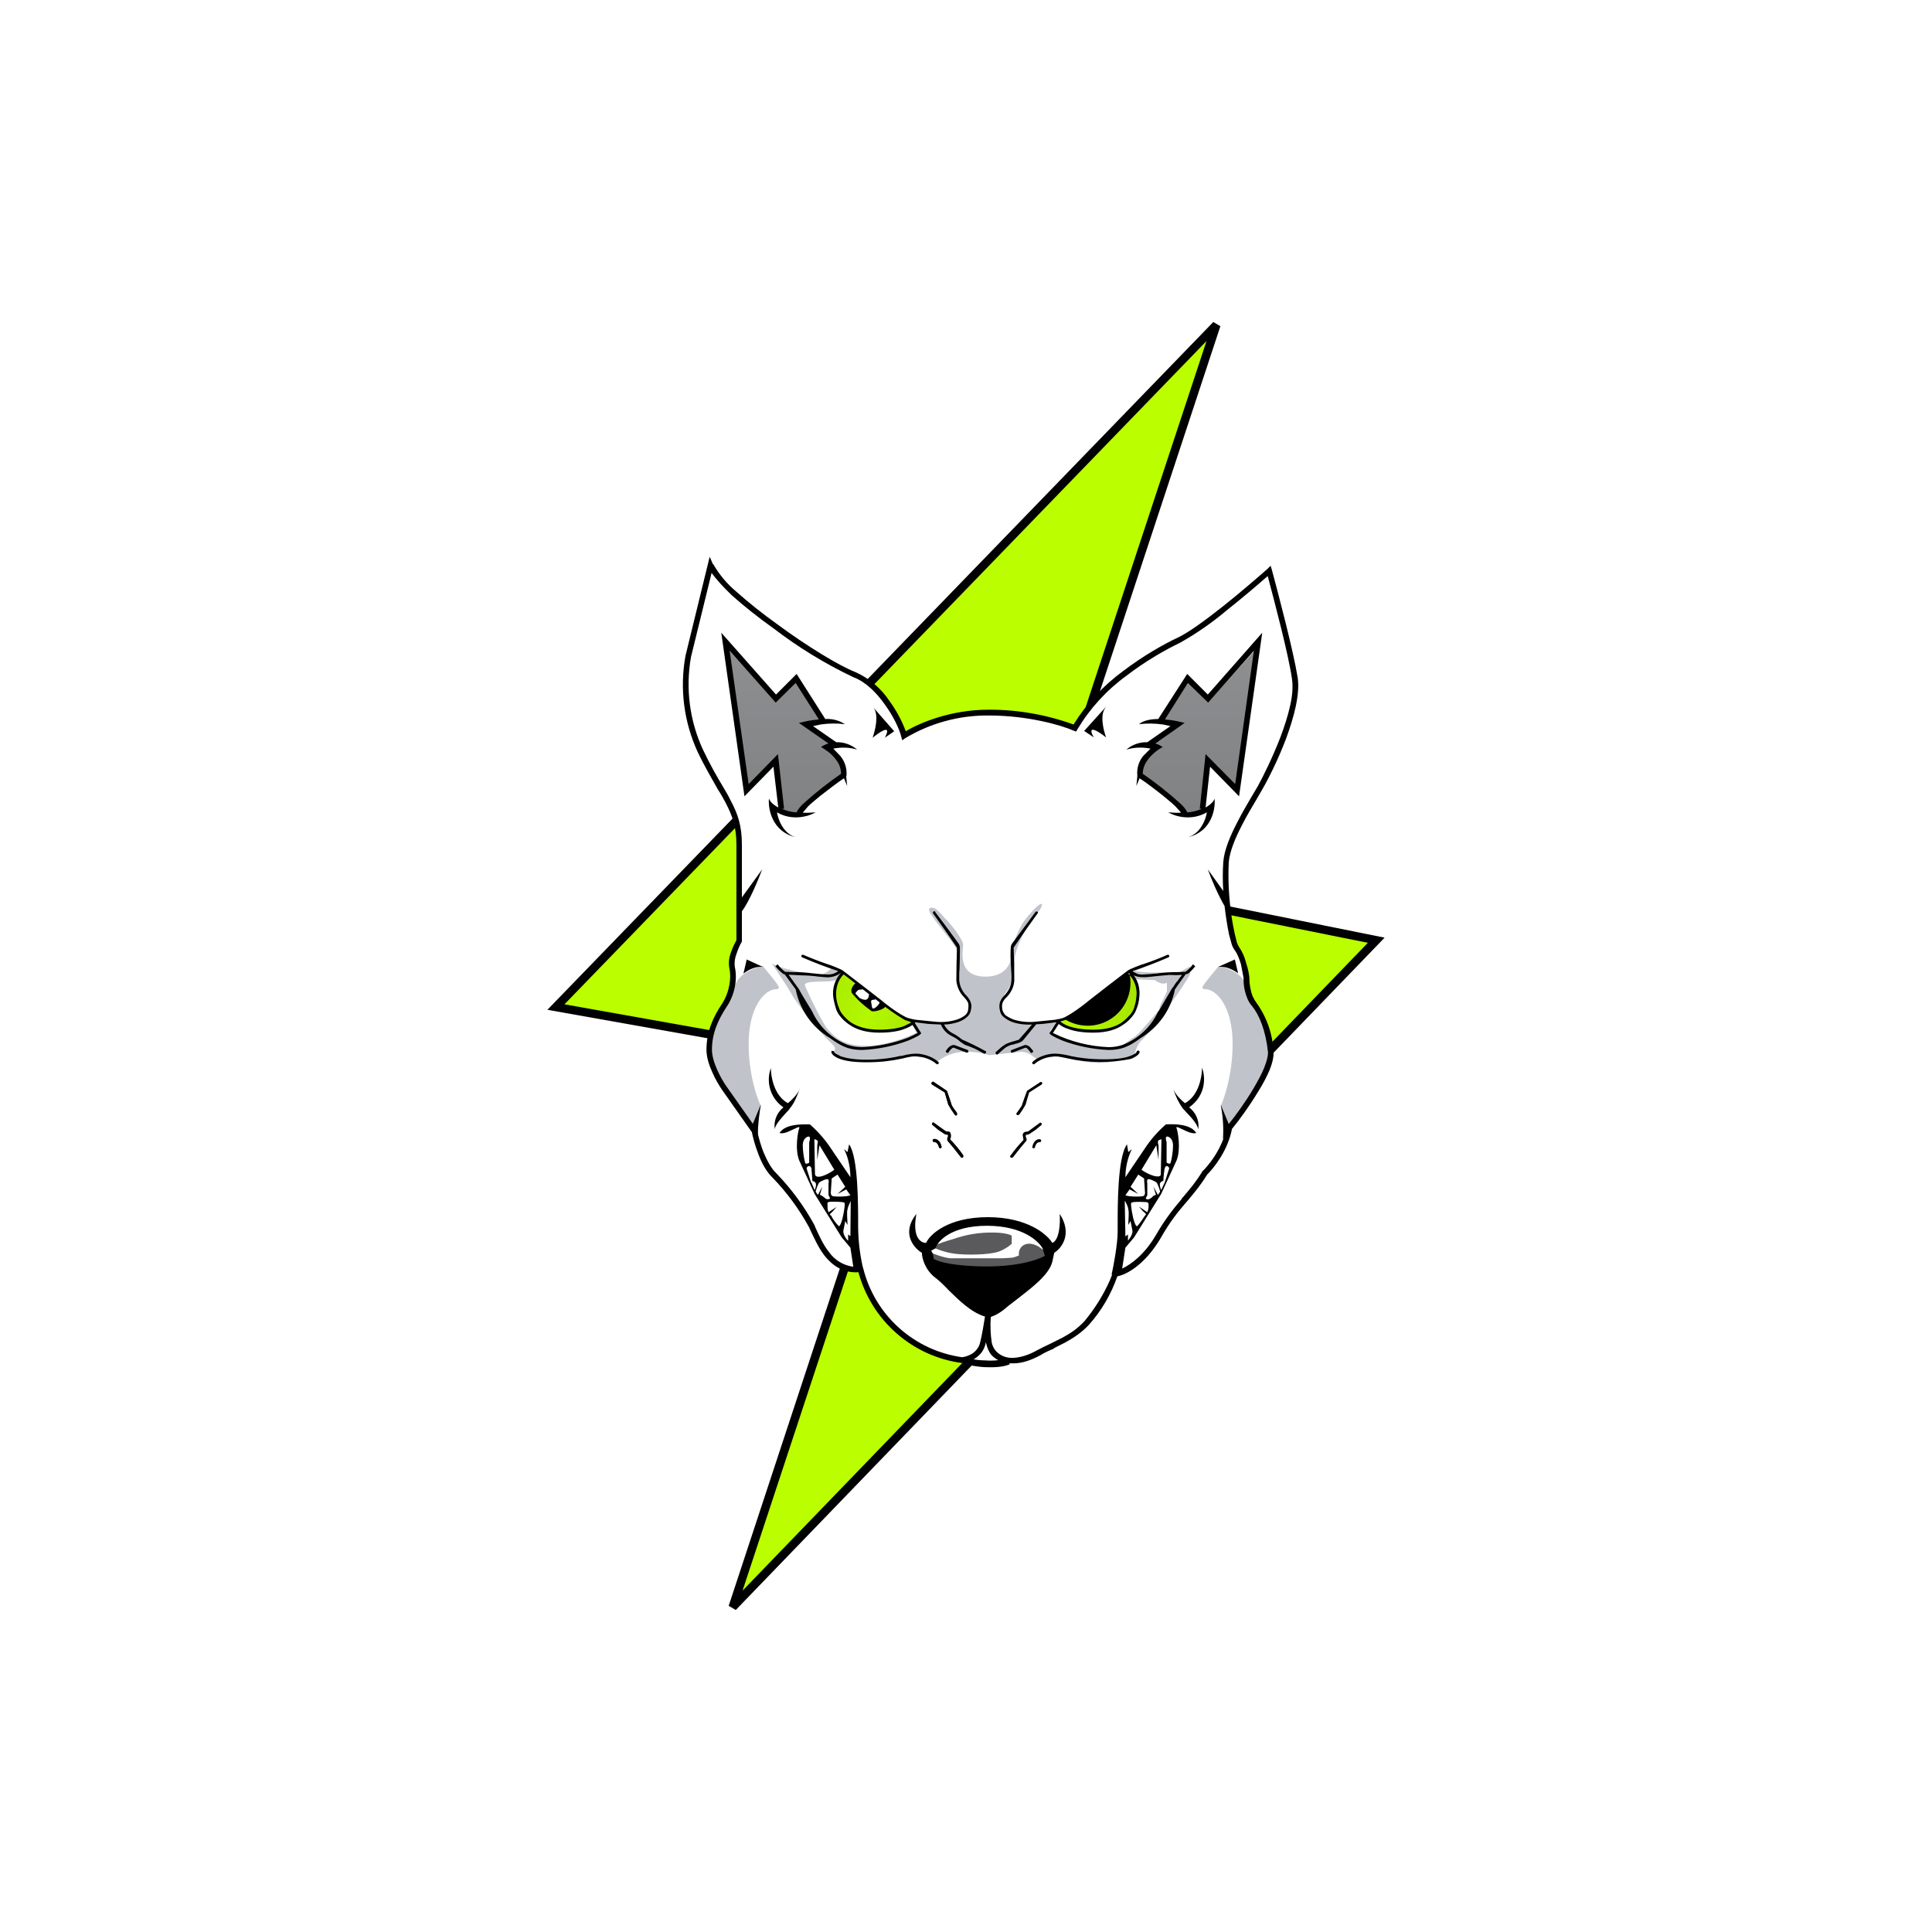 <svg width="24" height="24" viewBox="0 0 24 24" fill="none" xmlns="http://www.w3.org/2000/svg">
<rect x="0" y="0" width="24" height="24" fill="#333333" stroke="none"/>
<g clip-path="url(#clip0_328_38178)">
<path d="M24 0H0V24H24V0Z" fill="white"/>
<path d="M15.112 4.04L6.908 12.508L11.3 13.288L9.1 19.96L17.096 11.68L13.232 10.9L13.42 9.156L15.112 4.036V4.04Z" fill="#BAFE00"/>
<path d="M7.012 12.476L11.372 13.252L9.224 19.76L16.992 11.712L13.176 10.944L13.368 9.144L14.988 4.236L7.012 12.476ZM15.072 4L15.16 4.052L13.472 9.168L13.292 10.86L17.2 11.648L9.14 20L9.052 19.948L11.232 13.332L6.8 12.544L15.072 4Z" fill="black"/>
<path d="M9.201 7.435C9.113 7.367 8.901 7.143 8.805 7.043C8.753 7.283 8.645 7.763 8.637 7.775C8.629 7.787 8.557 8.135 8.521 8.307C8.509 8.419 8.509 8.715 8.585 8.999C8.665 9.283 8.869 9.651 8.965 9.799C9.013 9.891 9.117 10.1 9.153 10.191C9.193 10.284 9.193 10.611 9.193 10.767V11.68L9.081 11.908L9.101 12.088C9.101 12.164 9.085 12.323 9.081 12.344C9.077 12.363 8.949 12.579 8.885 12.684L8.805 13.024C8.813 13.075 8.845 13.211 8.885 13.328C8.925 13.447 9.201 13.807 9.333 13.979L9.409 14.187L9.581 14.556L9.861 14.887C9.905 14.951 10.021 15.116 10.089 15.255C10.177 15.435 10.313 15.667 10.453 15.72C10.565 15.759 10.637 15.768 10.661 15.759C10.681 15.8 10.729 15.912 10.777 16.04C10.821 16.16 11.029 16.399 11.129 16.5C11.241 16.591 11.473 16.771 11.517 16.771C11.557 16.771 11.853 16.867 11.993 16.912L12.309 16.955L12.613 16.916L13.001 16.771L13.473 16.479L13.737 16.091L13.881 15.811L14.065 15.72L14.317 15.479L14.481 15.2L14.749 14.855L15.177 14.287L15.245 14.095L15.385 13.832L15.749 13.263L15.785 13.072L15.693 12.639C15.645 12.559 15.553 12.399 15.533 12.376C15.496 12.271 15.475 12.162 15.469 12.052C15.445 11.88 15.377 11.831 15.349 11.771C15.321 11.727 15.297 11.611 15.285 11.563C15.261 11.36 15.217 10.912 15.229 10.755C15.237 10.604 15.333 10.371 15.377 10.275L15.857 9.375C15.929 9.203 16.069 8.815 16.089 8.635C16.088 8.406 16.055 8.179 15.989 7.959L15.765 7.099C15.501 7.327 14.905 7.819 14.641 7.959C14.303 8.133 13.989 8.348 13.705 8.599C13.537 8.759 13.401 8.963 13.353 9.043C13.293 9.003 13.021 8.915 12.445 8.855C12.025 8.81 11.602 8.912 11.249 9.143L11.041 8.743C10.972 8.65 10.895 8.561 10.813 8.479L10.381 8.255L9.797 7.895L9.197 7.435H9.201Z" fill="white"/>
<path d="M10.64 12.24L10.472 12.072L10.388 12.176L10.368 12.332C10.368 12.372 10.388 12.484 10.448 12.612C10.532 12.764 10.752 12.8 10.996 12.808C11.196 12.808 11.316 12.72 11.348 12.676L11.12 12.58C11.076 12.552 11.036 12.52 11 12.484L10.944 12.524C10.932 12.536 10.88 12.544 10.856 12.544L10.668 12.424C10.641 12.393 10.62 12.358 10.604 12.32C10.592 12.284 10.624 12.252 10.644 12.24H10.64Z" fill="url(#paint0_linear_328_38178)"/>
<path d="M13.836 12.224L14.036 12.072L14.116 12.176L14.136 12.332C14.136 12.372 14.116 12.484 14.056 12.612C13.972 12.764 13.752 12.8 13.508 12.808C13.308 12.808 13.188 12.72 13.156 12.676L13.384 12.564C13.412 12.552 13.48 12.512 13.504 12.484L13.56 12.524C13.572 12.536 13.624 12.544 13.648 12.544C13.708 12.504 13.796 12.424 13.804 12.416C13.808 12.408 13.868 12.348 13.884 12.304C13.892 12.272 13.852 12.236 13.836 12.224Z" fill="url(#paint1_linear_328_38178)"/>
<path d="M12.224 16.983C12.136 16.977 12.049 16.962 11.964 16.939L11.984 16.859C12.036 16.875 12.132 16.899 12.232 16.899C12.332 16.907 12.432 16.899 12.512 16.871L12.544 16.948C12.448 16.987 12.332 16.987 12.224 16.983Z" fill="black"/>
<path d="M11.58 15.487C11.62 15.511 11.752 15.567 11.904 15.579C12.1 15.595 12.352 15.579 12.428 15.539C12.488 15.515 12.548 15.471 12.568 15.451V15.351C12.548 15.335 12.468 15.311 12.332 15.311C12.166 15.309 12.001 15.336 11.844 15.391C11.763 15.414 11.683 15.441 11.604 15.471L11.58 15.487ZM11.56 15.559C11.576 15.567 11.724 15.627 11.812 15.631H12.452L12.58 15.623C12.608 15.615 12.66 15.599 12.66 15.591C12.648 15.583 12.656 15.463 12.768 15.451C12.86 15.439 12.956 15.519 12.992 15.559L12.972 15.723C12.78 15.779 12.392 15.883 12.368 15.883C12.336 15.883 11.828 15.839 11.808 15.827C11.718 15.771 11.63 15.711 11.544 15.647L11.56 15.559Z" fill="#5A5A5C"/>
<path d="M9.668 12.248C9.688 12.28 9.66 12.288 9.644 12.288C9.5 12.288 9.3 12.508 9.3 12.968C9.3 13.332 9.4 13.636 9.452 13.74C9.428 13.792 9.4 14.024 9.388 14.136L9.3 13.976L9.16 13.736C9.068 13.6 8.872 13.296 8.836 13.224C8.796 13.144 8.804 12.984 8.816 12.904L8.956 12.576C8.988 12.512 9.076 12.352 9.14 12.216C9.208 12.076 9.392 12.016 9.476 12C9.532 12.068 9.652 12.212 9.668 12.248ZM14.944 12.248C14.924 12.28 14.952 12.288 14.968 12.288C15.116 12.288 15.312 12.508 15.312 12.968C15.312 13.332 15.212 13.636 15.164 13.74C15.184 13.792 15.212 14.024 15.224 14.136L15.312 13.976L15.456 13.736C15.548 13.6 15.74 13.296 15.78 13.224C15.82 13.144 15.808 12.984 15.8 12.904L15.66 12.576L15.472 12.216C15.408 12.076 15.224 12.016 15.14 12C15.084 12.068 14.964 12.212 14.944 12.248ZM10.448 12.052C10.456 12.092 10.448 12.164 10.352 12.184C10.232 12.204 9.976 12.176 10 12.244C10.024 12.308 10.224 12.732 10.288 12.792C10.352 12.856 10.448 12.992 10.756 12.992C11 12.992 11.276 12.884 11.384 12.828L11.292 12.644C11.344 12.664 11.504 12.708 11.72 12.708C11.94 12.708 12.028 12.6 12.048 12.548C12.058 12.526 12.062 12.501 12.058 12.477C12.055 12.453 12.044 12.431 12.028 12.412C11.976 12.348 11.908 12.308 11.908 12.2C11.908 12.092 11.948 11.896 11.86 11.752C11.768 11.608 11.48 11.304 11.552 11.28C11.624 11.256 11.672 11.34 11.744 11.412C11.816 11.48 11.964 11.676 11.964 11.732C11.968 11.788 11.876 12.132 12.244 12.132C12.54 12.132 12.584 11.9 12.564 11.784C12.592 11.704 12.66 11.528 12.72 11.444C12.8 11.336 12.936 11.192 12.944 11.236C12.952 11.268 12.848 11.404 12.796 11.464C12.732 11.556 12.6 11.784 12.6 11.968C12.6 12.156 12.536 12.276 12.504 12.316C12.472 12.356 12.416 12.468 12.416 12.544C12.416 12.624 12.6 12.688 12.696 12.708H13.108L13.152 12.688C13.116 12.72 13.044 12.788 13.048 12.808C13.052 12.828 13.016 12.84 13.144 12.876C13.268 12.912 13.316 12.968 13.432 12.992C13.544 13.012 13.632 13.032 13.74 13.028C13.828 13.02 13.912 13 13.94 12.988C13.98 12.964 14.056 12.9 14.1 12.876C14.14 12.852 14.316 12.644 14.4 12.544C14.4 12.532 14.408 12.5 14.428 12.456C14.452 12.416 14.484 12.344 14.496 12.316V12.208C14.475 12.219 14.451 12.222 14.428 12.216C14.399 12.209 14.371 12.195 14.348 12.176L14.1 12.164L14.02 12.084L14.032 12.04L14.412 11.92L14.1 12.064C14.132 12.068 14.22 12.08 14.292 12.08H14.648L14.784 12.004C14.784 12.02 14.796 12.064 14.784 12.1C14.768 12.148 14.592 12.4 14.516 12.508C14.444 12.62 14.224 12.888 14.18 12.924C14.136 12.964 14.1 13.06 14.1 13.084C14.1 13.1 14.028 13.136 13.992 13.148C13.88 13.184 13.762 13.203 13.644 13.204C13.492 13.204 13.204 13.14 13.076 13.104C13.036 13.104 12.948 13.116 12.908 13.148C12.86 13.188 12.82 13.052 12.66 13.068L12.288 13.108C12.177 13.073 12.06 13.06 11.944 13.068C11.826 13.078 11.714 13.126 11.624 13.204C11.612 13.172 11.54 13.104 11.372 13.104C11.164 13.104 10.856 13.188 10.756 13.188C10.652 13.188 10.38 13.128 10.356 13.084C10.34 13.044 10.428 13.048 10.312 12.944C10.192 12.84 9.868 12.424 9.832 12.348C9.804 12.292 9.656 12.068 9.588 11.968C9.612 11.984 9.696 12.02 9.832 12.052C10 12.092 10.192 12.12 10.22 12.104C10.244 12.092 10.36 12.032 10.312 12L10.288 11.992C10.297 11.993 10.305 11.996 10.312 12L10.448 12.052Z" fill="#C0C4CA"/>
<path d="M11.576 13.444C11.577 13.442 11.579 13.44 11.581 13.439C11.583 13.438 11.585 13.437 11.587 13.436C11.59 13.436 11.592 13.436 11.594 13.437C11.596 13.437 11.598 13.438 11.6 13.44L11.76 13.548L11.764 13.552C11.785 13.612 11.805 13.672 11.824 13.732L11.844 13.764L11.888 13.824V13.848C11.886 13.85 11.884 13.852 11.881 13.853C11.879 13.854 11.876 13.855 11.873 13.854C11.87 13.854 11.867 13.853 11.865 13.851C11.863 13.849 11.861 13.847 11.86 13.844C11.831 13.804 11.804 13.763 11.78 13.72L11.736 13.568L11.576 13.468C11.575 13.466 11.573 13.465 11.572 13.463C11.571 13.46 11.571 13.458 11.571 13.456C11.571 13.454 11.571 13.451 11.572 13.449C11.573 13.447 11.575 13.445 11.576 13.444ZM11.58 13.948C11.582 13.946 11.584 13.945 11.586 13.944C11.588 13.943 11.59 13.943 11.592 13.943C11.595 13.943 11.597 13.943 11.599 13.944C11.601 13.945 11.603 13.946 11.604 13.948C11.65 13.982 11.697 14.016 11.744 14.048C11.756 14.056 11.764 14.056 11.772 14.056H11.78C11.789 14.057 11.798 14.061 11.804 14.068L11.812 14.096C11.812 14.116 11.812 14.132 11.804 14.144V14.156L11.836 14.188C11.882 14.239 11.925 14.292 11.964 14.348C11.968 14.36 11.968 14.368 11.96 14.376C11.959 14.377 11.956 14.379 11.954 14.379C11.952 14.38 11.95 14.38 11.947 14.38C11.945 14.379 11.943 14.378 11.941 14.377C11.939 14.376 11.937 14.374 11.936 14.372C11.882 14.301 11.826 14.232 11.768 14.164V14.136L11.772 14.128C11.776 14.12 11.78 14.112 11.776 14.1V14.092H11.768C11.76 14.092 11.744 14.092 11.728 14.08L11.656 14.032L11.584 13.972C11.583 13.97 11.581 13.969 11.58 13.967C11.579 13.964 11.579 13.962 11.579 13.96C11.579 13.958 11.579 13.956 11.58 13.953C11.581 13.951 11.583 13.95 11.584 13.948H11.58ZM11.608 14.184C11.612 14.184 11.648 14.184 11.664 14.248C11.664 14.256 11.676 14.264 11.684 14.26C11.692 14.26 11.7 14.248 11.696 14.24C11.676 14.16 11.628 14.144 11.6 14.148C11.595 14.149 11.591 14.152 11.589 14.156C11.586 14.16 11.585 14.165 11.586 14.17C11.587 14.175 11.59 14.179 11.594 14.181C11.598 14.184 11.603 14.185 11.608 14.184ZM10.58 12.328C10.56 12.284 10.608 12.228 10.632 12.208C10.668 12.232 10.736 12.284 10.728 12.288L10.668 12.296C10.66 12.296 10.632 12.328 10.628 12.336C10.62 12.344 10.66 12.372 10.668 12.388C10.68 12.404 10.724 12.42 10.748 12.42C10.776 12.42 10.792 12.392 10.792 12.372L10.8 12.336L10.884 12.4C10.884 12.408 10.872 12.42 10.844 12.42C10.804 12.42 10.828 12.468 10.832 12.508C10.836 12.552 10.884 12.516 10.912 12.48C10.936 12.452 10.928 12.432 10.916 12.424V12.42L11.004 12.492C11.004 12.504 10.984 12.532 10.912 12.552C10.844 12.572 10.816 12.56 10.816 12.552C10.726 12.489 10.645 12.414 10.576 12.328H10.58ZM13.888 12.328C13.904 12.284 13.86 12.228 13.832 12.208C13.8 12.232 13.732 12.284 13.736 12.288L13.796 12.296C13.804 12.296 13.836 12.328 13.84 12.336C13.848 12.344 13.808 12.372 13.8 12.388C13.788 12.404 13.74 12.42 13.716 12.42C13.692 12.42 13.676 12.392 13.676 12.372C13.675 12.36 13.673 12.348 13.668 12.336L13.584 12.4C13.584 12.408 13.596 12.42 13.624 12.42C13.664 12.42 13.64 12.468 13.632 12.508C13.632 12.552 13.584 12.516 13.552 12.48C13.532 12.452 13.54 12.432 13.552 12.424V12.42L13.46 12.492C13.46 12.504 13.484 12.532 13.552 12.552C13.624 12.572 13.648 12.56 13.652 12.552C13.724 12.496 13.868 12.376 13.888 12.328Z" fill="black"/>
<path d="M15.633 8.028L15.392 9.828L15 9.428L14.952 10.048L14.832 10.096H14.74L14.328 9.724L14.16 9.604L14.264 9.388L14.4 9.276L14.289 9.256L14.668 8.996L14.4 8.956L14.74 8.42L15.028 8.7L15.633 8.028ZM9.012 8.028L9.252 9.828L9.644 9.428L9.692 10.048L9.812 10.096H9.904L10.316 9.724L10.488 9.604L10.38 9.388L10.248 9.276L10.356 9.256L9.976 8.996L10.248 8.956L9.904 8.42L9.62 8.7L9.012 8.028Z" fill="url(#paint2_linear_328_38178)"/>
<path fill-rule="evenodd" clip-rule="evenodd" d="M8.856 7.008L8.816 6.916L8.516 8.144C8.441 8.55 8.495 8.969 8.668 9.344C8.76 9.536 8.848 9.68 8.916 9.804C8.956 9.864 8.988 9.924 9.016 9.976C9.096 10.132 9.148 10.268 9.148 10.492V11.68C9.128 11.716 9.1 11.772 9.08 11.832C9.056 11.894 9.049 11.962 9.06 12.027C9.088 12.143 9.064 12.323 8.968 12.472C8.86 12.632 8.776 12.816 8.776 13.04C8.776 13.132 8.808 13.232 8.848 13.319C8.888 13.412 8.936 13.488 8.968 13.536L9.34 14.064C9.352 14.127 9.38 14.232 9.42 14.335C9.46 14.444 9.52 14.556 9.596 14.628C9.775 14.813 9.928 15.021 10.052 15.248L10.068 15.284C10.108 15.364 10.16 15.492 10.244 15.6C10.34 15.72 10.472 15.816 10.664 15.804C10.743 16.096 10.906 16.36 11.134 16.56C11.361 16.761 11.643 16.89 11.944 16.931H11.952C11.992 16.927 12.056 16.912 12.112 16.875C12.172 16.835 12.224 16.779 12.244 16.688V16.683L12.248 16.675L12.252 16.695C12.264 16.744 12.284 16.791 12.312 16.828C12.384 16.907 12.48 16.939 12.592 16.936C12.696 16.936 12.812 16.896 12.924 16.835C12.976 16.803 13.028 16.779 13.084 16.756L13.1 16.744L13.236 16.675C13.336 16.619 13.436 16.555 13.528 16.456C13.684 16.281 13.803 16.077 13.88 15.855C14 15.832 14.224 15.707 14.416 15.384C14.536 15.171 14.636 15.052 14.728 14.944L14.756 14.912C14.836 14.816 14.912 14.727 14.996 14.591C15.076 14.512 15.252 14.296 15.304 14.024C15.396 13.912 15.524 13.736 15.632 13.556C15.688 13.467 15.736 13.376 15.772 13.291C15.804 13.211 15.824 13.132 15.82 13.068C15.81 12.845 15.735 12.631 15.604 12.451C15.569 12.404 15.546 12.349 15.536 12.291C15.525 12.244 15.52 12.196 15.52 12.148V12.143C15.516 12.104 15.504 12.031 15.48 11.964C15.463 11.892 15.433 11.824 15.392 11.764C15.38 11.745 15.37 11.725 15.364 11.704C15.329 11.572 15.304 11.438 15.288 11.303C15.263 11.107 15.255 10.909 15.264 10.711C15.276 10.575 15.344 10.412 15.432 10.243C15.488 10.132 15.552 10.027 15.608 9.932L15.684 9.8C15.752 9.684 15.876 9.44 15.976 9.176C16.024 9.044 16.068 8.908 16.096 8.776C16.124 8.644 16.136 8.52 16.12 8.416C16.068 8.092 15.884 7.392 15.8 7.08L15.784 7.028L15.744 7.068C15.616 7.18 15.404 7.364 15.192 7.532C14.98 7.7 14.768 7.856 14.632 7.92C14.452 8.004 14.2 8.148 13.952 8.336C13.706 8.516 13.497 8.741 13.336 9C12.997 8.877 12.64 8.815 12.28 8.816C11.812 8.816 11.424 8.98 11.252 9.084C11.202 8.951 11.135 8.826 11.052 8.712C10.947 8.552 10.798 8.425 10.624 8.348C10.428 8.272 10.024 8.028 9.652 7.752C9.474 7.625 9.303 7.489 9.14 7.344C9.028 7.249 8.933 7.135 8.86 7.008H8.856ZM12.308 16.36C12.356 16.343 12.432 16.308 12.52 16.227L12.664 16.116C12.828 15.988 13.032 15.832 13.072 15.675L13.096 15.563C13.184 15.508 13.328 15.332 13.164 15.079C13.172 15.184 13.164 15.403 13.072 15.44C13.008 15.332 12.76 15.12 12.272 15.12C11.78 15.12 11.552 15.332 11.504 15.44C11.44 15.44 11.328 15.376 11.384 15.079C11.192 15.319 11.352 15.504 11.452 15.563C11.452 15.627 11.492 15.78 11.624 15.876C11.676 15.916 11.732 15.972 11.792 16.035C11.916 16.155 12.064 16.303 12.236 16.355C12.22 16.456 12.2 16.576 12.176 16.675C12.169 16.704 12.157 16.732 12.14 16.755C12.123 16.779 12.101 16.8 12.076 16.816C12.038 16.839 11.996 16.854 11.952 16.86C11.661 16.819 11.389 16.693 11.17 16.497C10.951 16.301 10.796 16.044 10.724 15.759L10.716 15.732C10.68 15.571 10.662 15.408 10.66 15.244C10.66 14.995 10.664 14.376 10.548 14.216L10.528 14.312L10.484 14.275C10.512 14.323 10.564 14.456 10.564 14.624L10.328 14.275C10.254 14.161 10.163 14.057 10.06 13.967H10.04C9.968 13.967 9.752 13.96 9.684 14.075C9.696 14.079 9.732 14.084 9.796 14.056L9.86 14.027C9.908 14.004 9.94 13.988 9.928 14.015C9.912 14.056 9.872 14.275 9.928 14.415L10.12 14.832L10.456 15.371L10.564 15.499L10.6 15.736C10.54 15.728 10.482 15.708 10.431 15.677C10.379 15.646 10.335 15.605 10.3 15.556C10.22 15.456 10.172 15.339 10.132 15.255L10.116 15.216C9.988 14.982 9.829 14.767 9.644 14.575C9.58 14.516 9.528 14.415 9.484 14.312C9.456 14.24 9.434 14.166 9.416 14.092C9.412 13.98 9.436 13.807 9.452 13.72L9.352 13.96L9.024 13.495C8.996 13.456 8.948 13.376 8.912 13.296C8.872 13.207 8.844 13.116 8.844 13.04C8.844 12.832 8.924 12.664 9.024 12.511C9.136 12.348 9.16 12.148 9.128 12.011C9.121 11.957 9.128 11.902 9.148 11.852C9.168 11.791 9.192 11.736 9.212 11.704L9.216 11.695V11.32C9.308 11.2 9.42 10.928 9.468 10.8L9.216 11.148V10.492C9.216 10.255 9.164 10.107 9.076 9.944C9.048 9.884 9.012 9.824 8.976 9.764C8.904 9.644 8.824 9.504 8.732 9.312C8.566 8.952 8.514 8.55 8.584 8.16L8.84 7.116C8.896 7.196 8.984 7.292 9.092 7.396C9.24 7.528 9.42 7.672 9.612 7.808C9.919 8.043 10.25 8.246 10.6 8.412C10.752 8.468 10.888 8.604 10.992 8.752C11.1 8.9 11.172 9.056 11.196 9.152L11.208 9.196L11.248 9.168C11.56 8.982 11.917 8.885 12.28 8.888C12.776 8.888 13.192 9.012 13.336 9.076L13.368 9.088L13.384 9.06C13.541 8.798 13.749 8.571 13.996 8.392C14.236 8.208 14.484 8.068 14.66 7.984C14.864 7.869 15.057 7.735 15.236 7.584C15.428 7.432 15.616 7.272 15.748 7.156C15.836 7.488 16.004 8.124 16.048 8.424C16.064 8.52 16.056 8.636 16.028 8.76C16 8.888 15.956 9.024 15.908 9.152C15.808 9.412 15.688 9.652 15.624 9.768L15.548 9.896C15.492 9.992 15.428 10.1 15.372 10.211C15.284 10.38 15.208 10.556 15.196 10.708C15.188 10.827 15.188 10.948 15.196 11.068L15.004 10.8C15.044 10.912 15.132 11.12 15.212 11.255C15.226 11.375 15.244 11.494 15.268 11.611L15.3 11.727C15.308 11.755 15.324 11.784 15.34 11.807C15.372 11.848 15.396 11.915 15.416 11.979L15.448 12.148C15.448 12.188 15.448 12.244 15.464 12.307C15.48 12.371 15.504 12.444 15.552 12.496C15.644 12.608 15.724 12.804 15.752 13.075C15.752 13.12 15.736 13.184 15.704 13.264C15.672 13.344 15.624 13.431 15.572 13.52C15.472 13.688 15.352 13.855 15.264 13.963L15.164 13.723C15.192 13.864 15.202 14.008 15.192 14.152L15.204 14.127C15.136 14.328 15.004 14.484 14.944 14.544H14.94L14.936 14.552C14.856 14.684 14.78 14.771 14.7 14.867L14.684 14.883L14.676 14.899C14.584 15.008 14.48 15.132 14.356 15.348C14.212 15.591 14.048 15.707 13.94 15.759L13.98 15.499L14.088 15.371L14.424 14.832L14.616 14.415C14.672 14.275 14.632 14.056 14.616 14.015C14.604 13.988 14.636 14.004 14.684 14.027L14.748 14.056C14.812 14.084 14.848 14.079 14.86 14.075C14.792 13.96 14.58 13.963 14.5 13.967H14.484C14.38 14.057 14.29 14.161 14.216 14.275L13.98 14.624C13.98 14.456 14.036 14.323 14.06 14.275L14.016 14.312L14 14.216C13.88 14.376 13.884 14.995 13.884 15.244V15.303C13.884 15.447 13.832 15.739 13.808 15.832H13.816L13.788 15.903C13.707 16.085 13.602 16.254 13.476 16.407C13.388 16.504 13.296 16.564 13.2 16.616L13.048 16.692C12.994 16.717 12.94 16.743 12.888 16.771C12.784 16.831 12.68 16.863 12.588 16.868C12.547 16.87 12.506 16.864 12.468 16.849C12.43 16.834 12.396 16.81 12.368 16.779C12.344 16.75 12.328 16.716 12.32 16.68C12.304 16.574 12.3 16.466 12.308 16.36ZM9.64 8.628L8.96 7.86L9.248 9.892L9.608 9.524L9.668 10.031C9.596 9.992 9.564 9.952 9.552 9.92C9.54 10.052 9.592 10.328 9.88 10.4C9.728 10.351 9.664 10.176 9.652 10.091C9.844 10.204 10.052 10.139 10.132 10.091C10.072 10.095 10.02 10.1 9.972 10.095L10.04 10.015C10.08 9.976 10.132 9.936 10.188 9.888C10.292 9.808 10.404 9.72 10.484 9.668L10.524 9.764L10.512 9.648L10.516 9.632C10.522 9.545 10.495 9.459 10.44 9.392L10.352 9.3L10.368 9.296C10.444 9.284 10.548 9.28 10.648 9.312C10.575 9.25 10.483 9.217 10.388 9.22L10.1 9.02L10.192 9C10.293 8.985 10.395 8.984 10.496 8.996C10.424 8.949 10.338 8.926 10.252 8.932L9.896 8.372L9.64 8.628ZM9.896 10.091C9.912 10.052 9.948 10.011 9.992 9.972C10.136 9.842 10.289 9.722 10.448 9.612C10.447 9.547 10.425 9.485 10.384 9.436C10.344 9.38 10.292 9.34 10.256 9.316L10.196 9.276H10.204C10.231 9.258 10.261 9.245 10.292 9.236L9.924 8.98L9.964 8.972C10.012 8.96 10.08 8.944 10.152 8.94L10.172 8.936L9.884 8.484L9.636 8.728L9.064 8.084L9.3 9.74L9.664 9.368L9.74 10.047H9.712C9.76 10.068 9.82 10.088 9.896 10.091ZM15.004 8.628L15.68 7.86L15.392 9.892L15.032 9.524L14.976 10.031C15.044 9.992 15.08 9.952 15.088 9.92C15.1 10.052 15.052 10.328 14.76 10.4C14.916 10.351 14.98 10.176 14.992 10.091C14.796 10.204 14.592 10.139 14.512 10.091C14.568 10.095 14.624 10.1 14.672 10.095L14.6 10.015C14.56 9.976 14.508 9.936 14.452 9.888C14.352 9.808 14.236 9.72 14.156 9.668L14.116 9.764L14.128 9.648V9.632C14.12 9.545 14.146 9.459 14.2 9.392L14.292 9.3L14.272 9.296C14.178 9.28 14.083 9.285 13.992 9.312C14.064 9.25 14.157 9.217 14.252 9.22L14.54 9.02L14.448 9C14.348 8.986 14.248 8.984 14.148 8.996C14.208 8.948 14.296 8.932 14.388 8.932L14.748 8.372L15.004 8.628ZM14.748 10.091C14.732 10.052 14.696 10.011 14.652 9.972C14.507 9.842 14.355 9.722 14.196 9.612C14.196 9.548 14.22 9.488 14.26 9.436C14.3 9.38 14.352 9.34 14.384 9.316L14.448 9.276H14.436C14.41 9.258 14.382 9.245 14.352 9.236L14.716 8.98L14.68 8.972C14.632 8.96 14.56 8.944 14.492 8.94L14.472 8.936L14.756 8.484L15.008 8.728L15.576 8.084L15.344 9.74L14.976 9.368L14.904 10.047H14.932C14.88 10.068 14.82 10.088 14.748 10.091ZM10.84 8.78L10.852 8.792C10.848 8.787 10.844 8.783 10.84 8.78ZM10.852 8.792L11.108 9.084L10.992 9.164C11.032 9.088 11.064 8.988 10.84 9.164C10.872 9.072 10.92 8.884 10.852 8.792ZM13.732 8.792L13.74 8.78C13.736 8.783 13.732 8.787 13.728 8.792H13.732ZM13.732 8.792C13.66 8.88 13.708 9.072 13.74 9.16C13.516 8.988 13.544 9.088 13.588 9.16L13.468 9.08L13.728 8.792H13.732ZM9.576 13.268C9.576 13.376 9.616 13.611 9.788 13.704C9.828 13.672 9.908 13.595 9.932 13.532C9.912 13.588 9.868 13.707 9.812 13.768C9.804 13.784 9.788 13.8 9.772 13.816C9.708 13.887 9.632 13.967 9.624 14.027C9.617 13.977 9.623 13.925 9.642 13.877C9.661 13.83 9.692 13.788 9.732 13.756C9.655 13.703 9.598 13.627 9.57 13.538C9.542 13.45 9.544 13.355 9.576 13.268ZM9.936 13.524L9.932 13.532V13.524H9.936ZM14.72 13.704C14.892 13.611 14.932 13.376 14.932 13.264C14.972 13.364 14.992 13.6 14.772 13.756C14.892 13.851 14.896 13.98 14.884 14.027C14.876 13.967 14.804 13.887 14.736 13.816L14.692 13.768C14.64 13.695 14.601 13.614 14.576 13.527C14.596 13.595 14.68 13.672 14.72 13.704ZM14.576 13.532V13.524V13.527V13.532ZM10 14.435C10 14.444 10.004 14.456 10.016 14.456C10.032 14.456 10.044 14.447 10.052 14.444V14.191C10.06 14.168 10.068 14.124 10.052 14.12C10.032 14.111 9.972 14.143 9.972 14.227C9.972 14.3 9.988 14.396 10 14.435ZM10.116 14.152C10.128 14.152 10.156 14.164 10.16 14.18L10.152 14.227V14.408L10.18 14.227L10.364 14.531C10.318 14.566 10.266 14.593 10.212 14.611C10.132 14.632 10.128 14.6 10.124 14.588L10.116 14.148V14.152ZM10.076 14.691L10.02 14.516C10.02 14.508 10.024 14.495 10.04 14.488C10.064 14.476 10.072 14.499 10.08 14.512L10.092 14.671C10.104 14.671 10.124 14.68 10.132 14.695C10.144 14.712 10.132 14.759 10.12 14.784L10.08 14.691H10.076ZM10.132 14.803C10.14 14.771 10.164 14.695 10.184 14.684L10.208 14.671C10.232 14.659 10.256 14.648 10.276 14.648C10.3 14.648 10.296 14.684 10.292 14.7V14.844L10.312 14.887C10.306 14.892 10.3 14.895 10.293 14.896C10.286 14.898 10.279 14.898 10.272 14.896C10.26 14.896 10.248 14.883 10.24 14.876C10.22 14.86 10.2 14.844 10.184 14.844L10.216 14.74L10.16 14.844L10.132 14.803ZM10.32 14.82L10.332 14.639L10.404 14.591L10.5 14.743L10.404 14.832L10.512 14.775L10.564 14.848C10.524 14.867 10.384 14.867 10.352 14.86C10.328 14.86 10.32 14.832 10.32 14.82ZM10.4 14.988L10.292 15.059C10.283 15.037 10.279 15.012 10.28 14.988V14.967C10.276 14.944 10.276 14.928 10.328 14.928C10.392 14.928 10.484 14.928 10.492 14.944C10.5 14.96 10.484 15.048 10.476 15.088C10.468 15.139 10.44 15.236 10.42 15.232C10.381 15.193 10.349 15.148 10.324 15.1C10.312 15.095 10.3 15.088 10.324 15.068C10.344 15.052 10.38 15.008 10.396 14.988H10.4ZM10.564 15.356L10.568 14.919C10.556 14.944 10.532 14.992 10.528 15.024C10.516 15.056 10.528 15.164 10.528 15.216L10.5 15.168L10.476 15.291C10.472 15.344 10.528 15.412 10.536 15.412V15.335L10.564 15.356ZM14.524 14.456C14.54 14.456 14.544 14.444 14.544 14.435C14.556 14.396 14.572 14.3 14.572 14.227C14.572 14.143 14.512 14.111 14.492 14.12C14.476 14.124 14.484 14.168 14.492 14.188V14.444C14.5 14.444 14.512 14.456 14.528 14.456H14.524ZM14.384 14.18C14.384 14.164 14.416 14.155 14.428 14.152L14.42 14.588C14.42 14.6 14.412 14.628 14.332 14.607C14.278 14.59 14.226 14.565 14.18 14.531L14.364 14.227L14.392 14.408V14.227C14.386 14.212 14.383 14.196 14.384 14.18ZM14.524 14.516L14.468 14.691L14.424 14.784C14.416 14.764 14.4 14.712 14.412 14.695C14.421 14.682 14.435 14.672 14.452 14.668C14.452 14.624 14.464 14.527 14.468 14.516C14.472 14.499 14.484 14.476 14.504 14.488C14.52 14.495 14.524 14.508 14.524 14.516ZM14.36 14.684C14.38 14.695 14.404 14.771 14.412 14.803L14.384 14.844L14.328 14.74L14.36 14.844C14.34 14.844 14.32 14.86 14.308 14.876L14.276 14.896C14.256 14.904 14.236 14.896 14.232 14.887L14.252 14.848V14.7C14.248 14.684 14.244 14.648 14.268 14.648C14.288 14.648 14.312 14.659 14.336 14.671L14.36 14.684ZM14.212 14.639L14.224 14.82C14.224 14.832 14.216 14.86 14.192 14.86C14.16 14.867 14.02 14.867 13.98 14.848L14.032 14.775L14.14 14.832L14.044 14.743L14.14 14.591L14.212 14.639ZM14.252 15.059L14.148 14.988C14.164 15.008 14.2 15.052 14.224 15.068C14.244 15.088 14.232 15.095 14.224 15.1C14.196 15.139 14.144 15.223 14.124 15.232C14.104 15.236 14.076 15.139 14.068 15.088C14.06 15.048 14.044 14.96 14.052 14.944C14.06 14.928 14.156 14.928 14.216 14.932C14.268 14.932 14.268 14.944 14.268 14.972V14.988C14.268 15.02 14.256 15.048 14.252 15.059ZM13.972 14.919L13.98 15.36L14.012 15.335V15.412C14.012 15.412 14.072 15.344 14.068 15.291L14.044 15.168L14.016 15.216C14.016 15.164 14.028 15.056 14.016 15.024C14.016 14.992 13.988 14.944 13.976 14.919H13.972ZM11.6 15.639L11.588 15.576L11.568 15.536L11.62 15.508C11.648 15.415 11.82 15.227 12.26 15.227C12.7 15.227 12.9 15.415 12.952 15.508L12.96 15.54L12.98 15.6C12.916 15.639 12.68 15.732 12.26 15.732C11.836 15.732 11.644 15.668 11.6 15.639ZM9.24 12.091C9.28 12.059 9.38 11.999 9.476 12.011L9.276 11.919L9.236 12.091H9.24ZM15.14 12.011C15.236 11.999 15.34 12.059 15.38 12.091L15.34 11.919L15.14 12.008V12.011ZM11.62 11.328C11.618 11.325 11.616 11.323 11.614 11.322C11.611 11.32 11.609 11.319 11.606 11.319C11.603 11.319 11.6 11.32 11.598 11.322C11.595 11.323 11.593 11.325 11.592 11.328C11.59 11.33 11.588 11.334 11.588 11.338C11.588 11.341 11.59 11.345 11.592 11.348C11.693 11.487 11.791 11.629 11.888 11.772C11.883 11.907 11.881 12.043 11.88 12.18C11.888 12.259 11.92 12.332 11.98 12.392C12.004 12.419 12.02 12.44 12.028 12.463C12.032 12.488 12.032 12.515 12.024 12.559C12.017 12.582 12.003 12.602 11.984 12.616C11.956 12.636 11.925 12.653 11.892 12.664C11.82 12.688 11.72 12.704 11.616 12.692L11.376 12.668C11.333 12.662 11.292 12.652 11.252 12.636L11.18 12.595C11.096 12.542 11.016 12.483 10.94 12.419C10.782 12.296 10.623 12.173 10.464 12.052C10.432 12.036 10.344 11.996 10.264 11.972C10.2 11.951 10.048 11.892 9.976 11.86C9.968 11.86 9.96 11.86 9.956 11.871C9.952 11.88 9.956 11.887 9.964 11.892C10.111 11.956 10.26 12.013 10.412 12.063C10.4 12.076 10.38 12.084 10.356 12.095C10.322 12.105 10.287 12.108 10.252 12.104C10.213 12.102 10.174 12.1 10.136 12.095L10.096 12.091C10.015 12.081 9.934 12.075 9.852 12.076L9.756 12.072L9.736 12.059C9.708 12.036 9.682 12.009 9.66 11.979L9.632 12.004C9.657 12.034 9.685 12.062 9.716 12.088C9.728 12.095 9.736 12.104 9.748 12.104C9.792 12.163 9.836 12.223 9.88 12.284V12.287H9.884C9.908 12.413 9.959 12.533 10.033 12.638C10.106 12.742 10.201 12.83 10.312 12.896C10.392 12.956 10.456 12.992 10.52 13.015C10.584 13.036 10.64 13.043 10.712 13.043C10.909 13.034 11.104 12.994 11.288 12.924C11.33 12.906 11.372 12.886 11.412 12.864C11.421 12.858 11.429 12.851 11.436 12.844L11.444 12.836L11.364 12.707L11.368 12.7H11.376L11.536 12.72C11.587 12.722 11.637 12.725 11.688 12.727C11.714 12.79 11.762 12.842 11.824 12.871C11.868 12.892 11.904 12.916 11.928 12.94C11.956 12.96 11.98 12.979 12.008 12.988C12.032 12.992 12.068 13.011 12.112 13.028L12.224 13.088C12.232 13.091 12.244 13.088 12.248 13.079C12.249 13.078 12.25 13.075 12.25 13.073C12.251 13.07 12.251 13.068 12.25 13.066C12.249 13.063 12.248 13.061 12.246 13.059C12.244 13.058 12.242 13.056 12.24 13.056C12.145 13.003 12.047 12.955 11.948 12.912C11.915 12.883 11.879 12.859 11.84 12.839C11.791 12.815 11.752 12.776 11.728 12.727C11.792 12.727 11.856 12.711 11.904 12.696C11.944 12.68 11.98 12.664 12.004 12.64C12.029 12.622 12.047 12.597 12.056 12.568C12.068 12.52 12.072 12.488 12.06 12.456C12.049 12.422 12.029 12.392 12.004 12.367C11.954 12.317 11.923 12.251 11.916 12.18V12.088L11.92 12.036C11.923 11.946 11.924 11.857 11.924 11.768C11.923 11.754 11.918 11.74 11.912 11.727C11.815 11.593 11.716 11.459 11.616 11.328H11.62ZM11.316 12.704L11.308 12.692C11.283 12.686 11.259 12.678 11.236 12.668C11.123 12.601 11.017 12.527 10.916 12.444L10.612 12.207C10.569 12.172 10.525 12.137 10.48 12.104C10.4 12.184 10.38 12.291 10.388 12.388C10.392 12.435 10.404 12.479 10.42 12.515C10.43 12.548 10.446 12.578 10.468 12.604C10.488 12.627 10.52 12.668 10.576 12.704C10.644 12.748 10.752 12.791 10.924 12.791C11.064 12.791 11.164 12.771 11.228 12.748L11.316 12.704ZM10.448 12.084C10.391 12.127 10.319 12.147 10.248 12.139L10.168 12.132C10.096 12.122 10.024 12.117 9.952 12.116C9.9 12.114 9.848 12.111 9.796 12.108C9.836 12.163 9.876 12.219 9.916 12.276L9.924 12.287C9.943 12.323 9.963 12.357 9.984 12.392L10.088 12.563C10.175 12.754 10.333 12.903 10.528 12.979C10.592 13 10.648 13.008 10.712 13.008C10.905 12.999 11.095 12.96 11.276 12.892C11.319 12.874 11.36 12.854 11.4 12.832L11.336 12.732C11.306 12.752 11.274 12.768 11.24 12.78C11.172 12.808 11.068 12.828 10.924 12.828C10.748 12.828 10.632 12.784 10.556 12.732C10.505 12.699 10.46 12.657 10.424 12.608C10.406 12.583 10.393 12.556 10.384 12.528C10.372 12.488 10.36 12.444 10.352 12.392C10.344 12.336 10.348 12.28 10.365 12.227C10.382 12.173 10.41 12.124 10.448 12.084ZM12.864 11.328C12.865 11.326 12.867 11.325 12.869 11.324C12.871 11.323 12.874 11.322 12.876 11.322C12.878 11.322 12.88 11.323 12.883 11.324C12.884 11.325 12.886 11.326 12.888 11.328C12.896 11.328 12.896 11.339 12.888 11.348C12.787 11.487 12.688 11.629 12.592 11.772C12.598 11.907 12.6 12.043 12.6 12.18C12.596 12.259 12.56 12.332 12.5 12.392C12.478 12.411 12.462 12.436 12.452 12.463C12.445 12.495 12.446 12.528 12.456 12.559C12.464 12.575 12.476 12.6 12.496 12.616C12.52 12.632 12.548 12.648 12.588 12.664C12.66 12.688 12.76 12.704 12.864 12.692L13.104 12.668C13.156 12.659 13.196 12.652 13.228 12.636L13.3 12.595C13.383 12.542 13.463 12.483 13.54 12.419C13.697 12.296 13.856 12.173 14.016 12.052C14.048 12.036 14.136 11.996 14.216 11.972C14.284 11.951 14.436 11.892 14.504 11.86C14.512 11.86 14.52 11.86 14.524 11.871C14.528 11.88 14.524 11.887 14.516 11.892C14.369 11.956 14.22 12.013 14.068 12.063C14.08 12.076 14.104 12.084 14.124 12.095C14.148 12.108 14.188 12.108 14.228 12.104C14.267 12.102 14.305 12.1 14.344 12.095H14.364L14.384 12.091C14.465 12.081 14.546 12.075 14.628 12.076L14.724 12.072L14.744 12.059C14.772 12.036 14.797 12.009 14.82 11.979L14.848 12.004C14.824 12.034 14.797 12.062 14.768 12.088C14.756 12.096 14.742 12.102 14.728 12.104C14.685 12.163 14.642 12.223 14.6 12.284V12.287H14.596C14.572 12.413 14.521 12.533 14.447 12.638C14.373 12.742 14.278 12.83 14.168 12.896C14.088 12.956 14.024 12.992 13.96 13.015C13.896 13.036 13.84 13.043 13.768 13.043C13.571 13.034 13.376 12.994 13.192 12.924C13.149 12.906 13.108 12.886 13.068 12.864C13.059 12.858 13.051 12.851 13.044 12.844L13.036 12.836L13.124 12.7C13.064 12.707 13.004 12.714 12.944 12.72L12.872 12.724L12.708 12.924C12.698 12.934 12.685 12.942 12.672 12.948C12.659 12.954 12.646 12.959 12.632 12.963C12.616 12.963 12.6 12.972 12.588 12.976H12.584C12.568 12.976 12.552 12.983 12.54 12.988C12.514 12.998 12.489 13.013 12.468 13.032L12.4 13.091C12.398 13.094 12.396 13.096 12.394 13.098C12.392 13.099 12.389 13.1 12.386 13.1C12.383 13.1 12.38 13.099 12.378 13.098C12.375 13.096 12.373 13.094 12.372 13.091C12.37 13.09 12.369 13.088 12.368 13.086C12.367 13.084 12.366 13.082 12.366 13.079C12.366 13.077 12.367 13.075 12.368 13.073C12.369 13.071 12.37 13.069 12.372 13.068L12.444 13.004C12.472 12.983 12.504 12.963 12.528 12.956L12.572 12.94H12.576C12.603 12.932 12.629 12.924 12.656 12.916C12.712 12.854 12.766 12.791 12.82 12.727C12.732 12.732 12.644 12.72 12.576 12.696C12.54 12.683 12.506 12.664 12.476 12.64C12.451 12.622 12.433 12.597 12.424 12.568C12.413 12.531 12.412 12.492 12.42 12.456C12.431 12.422 12.45 12.392 12.476 12.367C12.528 12.312 12.56 12.248 12.564 12.18C12.567 12.131 12.565 12.083 12.56 12.036L12.556 11.956C12.552 11.893 12.552 11.83 12.556 11.768C12.556 11.752 12.564 11.74 12.568 11.727L12.864 11.328ZM14.624 12.192C14.64 12.164 14.664 12.136 14.684 12.111C14.632 12.114 14.58 12.114 14.528 12.111L14.392 12.123C14.339 12.129 14.285 12.135 14.232 12.139C14.192 12.139 14.144 12.139 14.112 12.127C14.102 12.124 14.093 12.12 14.084 12.116C14.148 12.2 14.164 12.304 14.152 12.392C14.148 12.444 14.136 12.492 14.12 12.528C14.109 12.563 14.092 12.595 14.068 12.623C14.048 12.648 14.012 12.692 13.948 12.732C13.876 12.784 13.76 12.828 13.58 12.828C13.44 12.828 13.336 12.808 13.264 12.78C13.223 12.767 13.185 12.747 13.152 12.72L13.08 12.832L13.088 12.836C13.3 12.94 13.532 12.998 13.768 13.008C13.832 13.008 13.888 13 13.948 12.979C14.143 12.903 14.301 12.754 14.388 12.563H14.392C14.447 12.47 14.502 12.377 14.556 12.284L14.56 12.28V12.276L14.572 12.264C14.587 12.239 14.603 12.215 14.62 12.192H14.624ZM14.016 12.095L14.028 12.084C14.053 12.185 14.047 12.292 14.011 12.39C13.976 12.489 13.912 12.575 13.828 12.637C13.744 12.7 13.643 12.736 13.538 12.741C13.434 12.746 13.33 12.721 13.24 12.668C13.218 12.676 13.195 12.683 13.172 12.688C13.188 12.704 13.22 12.727 13.276 12.748C13.344 12.771 13.44 12.791 13.58 12.791C13.752 12.791 13.86 12.752 13.932 12.704C13.988 12.664 14.016 12.627 14.04 12.604C14.061 12.579 14.078 12.55 14.088 12.52C14.1 12.479 14.112 12.44 14.116 12.388C14.124 12.334 14.119 12.28 14.101 12.229C14.084 12.179 14.055 12.133 14.016 12.095ZM10.336 13.056C10.348 13.052 10.356 13.056 10.36 13.063C10.36 13.068 10.368 13.079 10.38 13.088L10.448 13.123C10.512 13.144 10.608 13.164 10.764 13.164C10.907 13.164 11.049 13.148 11.188 13.116H11.204C11.284 13.095 11.352 13.084 11.42 13.091C11.548 13.107 11.628 13.164 11.656 13.191C11.664 13.2 11.664 13.207 11.656 13.216C11.654 13.217 11.652 13.219 11.65 13.22C11.648 13.22 11.646 13.221 11.644 13.221C11.642 13.221 11.639 13.22 11.637 13.22C11.635 13.219 11.633 13.217 11.632 13.216C11.571 13.165 11.495 13.134 11.416 13.127C11.352 13.116 11.296 13.127 11.216 13.148L11.18 13.155C11.084 13.175 10.956 13.196 10.764 13.196C10.608 13.196 10.504 13.18 10.436 13.155C10.409 13.146 10.383 13.133 10.36 13.116C10.346 13.105 10.335 13.092 10.328 13.075C10.324 13.068 10.328 13.056 10.34 13.052L10.336 13.056ZM14.12 13.063C14.121 13.059 14.125 13.055 14.129 13.053C14.134 13.05 14.139 13.05 14.144 13.052C14.149 13.053 14.153 13.056 14.155 13.061C14.157 13.066 14.157 13.071 14.156 13.075C14.148 13.092 14.136 13.106 14.12 13.116C14.097 13.133 14.071 13.146 14.044 13.155C13.787 13.207 13.523 13.205 13.268 13.148C13.188 13.132 13.132 13.116 13.068 13.127C12.989 13.134 12.913 13.165 12.852 13.216C12.85 13.217 12.848 13.219 12.846 13.22C12.844 13.22 12.842 13.221 12.84 13.221C12.838 13.221 12.835 13.22 12.833 13.22C12.831 13.219 12.829 13.217 12.828 13.216C12.826 13.214 12.825 13.212 12.824 13.21C12.823 13.208 12.822 13.206 12.822 13.204C12.822 13.201 12.823 13.199 12.824 13.197C12.825 13.195 12.826 13.193 12.828 13.191C12.852 13.164 12.936 13.107 13.06 13.091C13.132 13.084 13.196 13.095 13.276 13.112L13.308 13.12C13.404 13.14 13.528 13.159 13.72 13.159C13.872 13.159 13.972 13.144 14.032 13.12C14.056 13.112 14.079 13.102 14.1 13.088C14.116 13.079 14.12 13.068 14.12 13.063ZM11.816 13.032C11.803 13.043 11.793 13.057 11.784 13.072C11.783 13.073 11.781 13.075 11.779 13.076C11.777 13.078 11.775 13.079 11.773 13.079C11.771 13.079 11.768 13.079 11.766 13.079C11.764 13.078 11.762 13.077 11.76 13.075C11.758 13.075 11.755 13.073 11.754 13.072C11.752 13.07 11.751 13.068 11.75 13.065C11.749 13.063 11.749 13.061 11.749 13.058C11.75 13.056 11.751 13.054 11.752 13.052C11.763 13.034 11.776 13.018 11.792 13.004C11.808 12.992 11.832 12.976 11.86 12.983L12.02 13.043C12.028 13.047 12.032 13.06 12.028 13.068C12.024 13.075 12.012 13.079 12.004 13.075L11.848 13.015C11.84 13.015 11.832 13.015 11.816 13.032ZM12.8 13.072C12.791 13.057 12.78 13.043 12.768 13.032C12.752 13.015 12.744 13.015 12.736 13.015L12.58 13.075C12.572 13.079 12.56 13.075 12.556 13.068C12.556 13.06 12.556 13.047 12.568 13.043L12.728 12.983C12.752 12.976 12.776 12.992 12.792 13.004L12.832 13.052C12.836 13.06 12.832 13.072 12.824 13.075C12.822 13.077 12.82 13.078 12.818 13.079C12.816 13.079 12.813 13.079 12.811 13.079C12.809 13.079 12.806 13.078 12.805 13.076C12.803 13.075 12.801 13.073 12.8 13.072ZM11.576 13.448C11.577 13.445 11.579 13.444 11.581 13.443C11.582 13.441 11.585 13.44 11.587 13.44C11.589 13.44 11.592 13.44 11.594 13.44C11.596 13.441 11.598 13.442 11.6 13.444L11.76 13.552L11.764 13.556C11.785 13.615 11.805 13.675 11.824 13.736L11.844 13.768L11.888 13.828V13.851C11.886 13.854 11.884 13.856 11.881 13.857C11.879 13.858 11.876 13.858 11.873 13.858C11.87 13.858 11.867 13.856 11.865 13.854C11.863 13.853 11.861 13.85 11.86 13.848C11.831 13.808 11.804 13.767 11.78 13.723L11.736 13.572L11.576 13.472C11.574 13.47 11.573 13.468 11.572 13.466C11.571 13.464 11.57 13.462 11.57 13.46C11.57 13.457 11.571 13.455 11.572 13.453C11.573 13.451 11.574 13.449 11.576 13.448ZM11.58 13.952C11.581 13.95 11.583 13.948 11.585 13.947C11.587 13.947 11.59 13.946 11.592 13.946C11.594 13.946 11.596 13.947 11.598 13.947C11.601 13.948 11.602 13.95 11.604 13.952C11.65 13.986 11.696 14.019 11.744 14.052C11.752 14.059 11.764 14.059 11.772 14.059H11.78C11.789 14.061 11.797 14.065 11.804 14.072L11.812 14.1C11.812 14.12 11.812 14.136 11.804 14.148V14.159L11.836 14.191C11.882 14.242 11.925 14.296 11.964 14.351C11.968 14.364 11.968 14.372 11.96 14.38C11.958 14.381 11.956 14.382 11.954 14.383C11.951 14.383 11.949 14.383 11.947 14.383C11.945 14.383 11.943 14.382 11.941 14.38C11.939 14.379 11.937 14.377 11.936 14.376C11.882 14.305 11.826 14.235 11.768 14.168V14.139L11.772 14.132C11.776 14.124 11.78 14.116 11.776 14.104V14.096H11.768C11.76 14.096 11.744 14.096 11.728 14.084L11.656 14.036L11.584 13.976C11.582 13.974 11.581 13.972 11.58 13.97C11.579 13.968 11.578 13.966 11.578 13.963C11.578 13.961 11.579 13.959 11.58 13.957C11.581 13.955 11.582 13.953 11.584 13.952H11.58ZM11.608 14.188C11.612 14.188 11.648 14.188 11.664 14.252C11.664 14.26 11.676 14.268 11.684 14.264C11.692 14.264 11.7 14.252 11.696 14.243C11.676 14.164 11.628 14.148 11.6 14.152C11.595 14.153 11.591 14.155 11.588 14.16C11.586 14.164 11.585 14.169 11.586 14.174C11.587 14.178 11.59 14.182 11.594 14.185C11.598 14.188 11.603 14.189 11.608 14.188ZM12.944 13.448C12.943 13.445 12.941 13.444 12.939 13.443C12.937 13.441 12.935 13.44 12.933 13.44C12.93 13.44 12.928 13.44 12.926 13.44C12.924 13.441 12.922 13.442 12.92 13.444L12.756 13.552V13.556C12.734 13.615 12.712 13.675 12.692 13.736C12.672 13.767 12.651 13.798 12.628 13.828C12.627 13.83 12.626 13.832 12.625 13.834C12.625 13.837 12.625 13.839 12.626 13.841C12.627 13.844 12.628 13.846 12.63 13.848C12.632 13.849 12.633 13.851 12.636 13.851C12.64 13.855 12.652 13.851 12.66 13.848C12.689 13.808 12.716 13.767 12.74 13.723L12.784 13.572L12.94 13.472C12.942 13.47 12.944 13.469 12.945 13.467C12.946 13.465 12.947 13.463 12.947 13.46C12.948 13.458 12.948 13.456 12.947 13.454C12.946 13.451 12.945 13.449 12.944 13.448ZM12.936 13.952C12.934 13.95 12.932 13.948 12.93 13.947C12.928 13.947 12.926 13.946 12.924 13.946C12.922 13.946 12.919 13.947 12.917 13.947C12.915 13.948 12.913 13.95 12.912 13.952C12.867 13.986 12.822 14.019 12.776 14.052C12.767 14.056 12.758 14.059 12.748 14.059H12.74C12.731 14.061 12.722 14.065 12.716 14.072C12.709 14.079 12.704 14.089 12.704 14.1L12.712 14.148V14.152L12.716 14.159C12.658 14.219 12.604 14.284 12.556 14.351C12.553 14.353 12.551 14.355 12.55 14.357C12.548 14.36 12.548 14.363 12.548 14.366C12.548 14.368 12.548 14.371 12.55 14.374C12.551 14.376 12.553 14.378 12.556 14.38C12.568 14.383 12.576 14.383 12.584 14.376C12.638 14.305 12.694 14.235 12.752 14.168V14.139L12.744 14.132C12.742 14.122 12.742 14.113 12.744 14.104V14.096H12.748C12.76 14.096 12.776 14.096 12.792 14.084L12.864 14.036L12.936 13.976C12.938 13.974 12.939 13.972 12.94 13.97C12.941 13.968 12.941 13.966 12.941 13.963C12.941 13.961 12.941 13.959 12.94 13.957C12.939 13.955 12.938 13.953 12.936 13.952ZM12.912 14.188C12.908 14.188 12.872 14.188 12.856 14.252C12.856 14.26 12.844 14.268 12.836 14.264C12.834 14.263 12.832 14.262 12.83 14.261C12.828 14.26 12.827 14.258 12.825 14.256C12.824 14.254 12.824 14.252 12.823 14.25C12.823 14.248 12.823 14.246 12.824 14.243C12.844 14.164 12.888 14.148 12.92 14.152C12.925 14.153 12.929 14.155 12.931 14.16C12.934 14.164 12.935 14.169 12.934 14.174C12.933 14.178 12.93 14.182 12.926 14.185C12.922 14.188 12.917 14.189 12.912 14.188Z" fill="black"/>
</g>
<defs>
<linearGradient id="paint0_linear_328_38178" x1="7.606" y1="5.826" x2="18.065" y2="10.8" gradientUnits="userSpaceOnUse">
<stop stop-color="#628800"/>
<stop offset="0.5" stop-color="#B3F700"/>
<stop offset="1" stop-color="#4A6800"/>
</linearGradient>
<linearGradient id="paint1_linear_328_38178" x1="16.393" y1="5.826" x2="5.935" y2="10.8" gradientUnits="userSpaceOnUse">
<stop stop-color="#628800"/>
<stop offset="0.5" stop-color="#B3F700"/>
<stop offset="1" stop-color="#4A6800"/>
</linearGradient>
<linearGradient id="paint2_linear_328_38178" x1="16.044" y1="4" x2="16.044" y2="20" gradientUnits="userSpaceOnUse">
<stop stop-color="#A7A9AC"/>
<stop offset="1" stop-color="#424242"/>
</linearGradient>
<clipPath id="clip0_328_38178">
<rect width="24" height="24" fill="white"/>
</clipPath>
</defs>
</svg>
